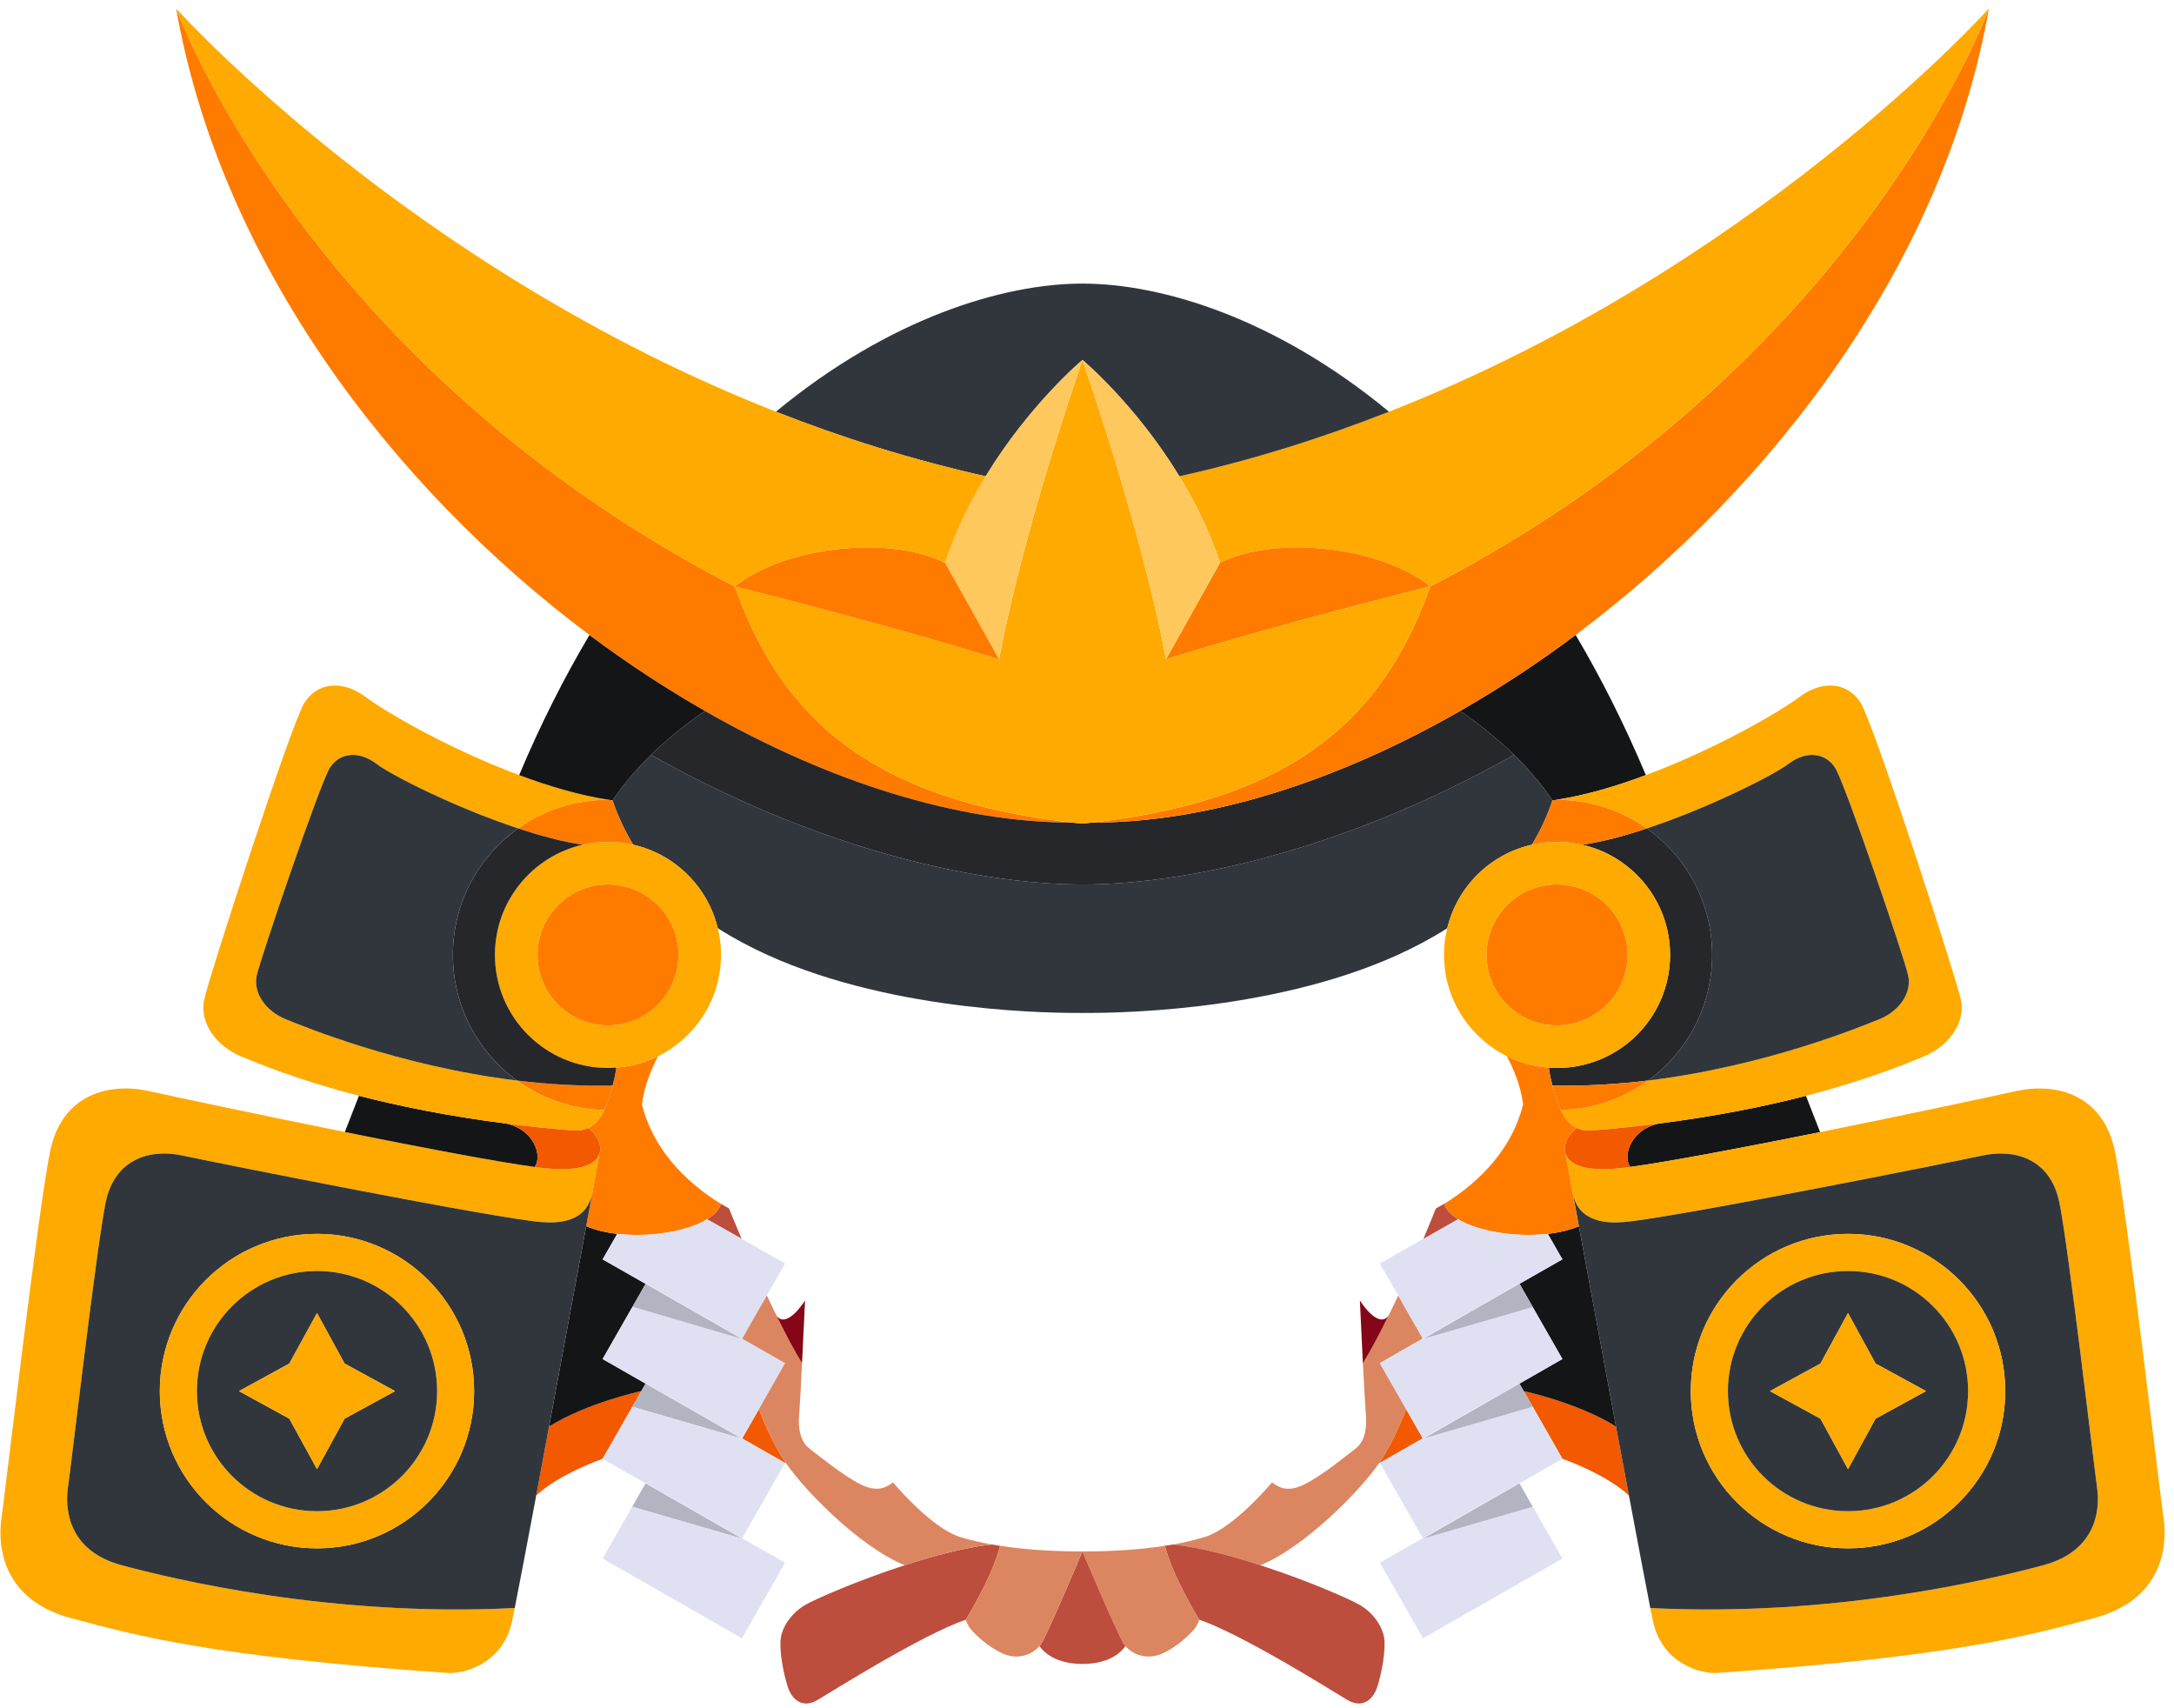 <svg width="168" height="132" viewBox="0 0 168 132" fill="none" xmlns="http://www.w3.org/2000/svg">
<path d="M117.748 107.494C117.748 107.494 121.908 108.384 124.879 110.233C125.229 112.084 125.559 113.883 125.879 115.563C124.069 113.873 120.738 112.723 120.738 112.723L118.439 108.693L117.748 107.494Z" fill="#F25900"/>
<path d="M109.949 111.144L106.629 113.044L106.6 113.023C107.79 111.244 108.659 108.883 108.659 108.883L109.949 111.144Z" fill="#F25900"/>
<path d="M58.648 108.884C58.648 108.884 59.498 111.234 60.709 113.014L60.668 113.044L57.35 111.154L58.648 108.884Z" fill="#F25900"/>
<path d="M48.869 108.693L46.568 112.723C46.568 112.723 43.248 113.873 41.439 115.553C41.748 113.873 42.087 112.073 42.429 110.233C45.388 108.383 49.558 107.494 49.558 107.494L48.869 108.693Z" fill="#F25900"/>
<path d="M116.998 58.324C118.039 59.344 119.109 60.544 119.969 61.853C119.559 63.084 119.02 64.213 118.379 65.273C115.149 66.003 112.609 68.523 111.838 71.733H111.828C110.619 72.504 109.338 73.183 108.019 73.784C97.968 78.334 85.449 78.273 83.648 78.273C81.859 78.273 69.328 78.334 59.289 73.784C57.969 73.183 56.689 72.504 55.478 71.733H55.468C54.698 68.523 52.157 66.004 48.929 65.273C48.288 64.213 47.747 63.084 47.337 61.853C48.198 60.543 49.269 59.343 50.308 58.324L50.318 58.334C62.539 65.244 74.898 68.344 83.648 68.344C92.408 68.344 104.769 65.244 116.988 58.334L116.998 58.324Z" fill="#31363D"/>
<path d="M49.559 107.494C49.559 107.494 45.389 108.384 42.43 110.233C43.45 104.754 44.53 98.914 45.299 94.754C45.998 95.044 46.819 95.244 47.699 95.344L46.568 97.314L49.888 99.205L48.878 100.975L46.567 105.015L49.887 106.915L49.559 107.494Z" fill="#141517"/>
<path d="M100.738 114.733C102.199 114.023 104.109 112.414 104.699 111.983C105.279 111.544 105.679 110.773 105.549 109.273C105.498 108.643 105.408 107.013 105.319 105.334H105.329C105.95 104.324 106.63 103.034 107.29 101.684C107.37 101.524 107.45 101.365 107.53 101.205V101.194C107.71 100.835 107.88 100.465 108.05 100.104L109.95 103.434L106.63 105.334L108.659 108.884C108.659 108.884 107.79 111.244 106.6 113.024C106.579 113.045 106.569 113.075 106.549 113.094C105.088 115.204 100.838 119.544 97.408 120.944V120.955C95.138 120.205 92.719 119.575 90.668 119.345C91.488 119.195 92.238 119.025 92.898 118.825C92.968 118.805 93.039 118.785 93.109 118.765C95.349 118.075 98.248 114.605 98.248 114.605L98.299 114.545C98.828 114.964 99.52 115.314 100.738 114.733Z" fill="#DB8660"/>
<path d="M140.648 87.483C134.878 88.643 128.988 89.763 125.978 90.173C125.369 89.293 126.039 87.313 128.119 86.833C128.129 86.823 128.139 86.823 128.148 86.823C132.709 86.243 136.509 85.463 139.558 84.673L140.648 87.473V87.483Z" fill="#141517"/>
<path d="M54.639 94.214C55.199 93.884 55.578 93.484 55.709 93.024C55.918 93.144 56.129 93.264 56.328 93.375C56.328 93.375 56.328 93.375 56.338 93.385C56.379 93.495 56.748 94.415 57.309 95.725L54.639 94.214Z" fill="#BD4D3C"/>
<path d="M69.898 120.954C72.168 120.204 74.588 119.574 76.638 119.344H76.648C76.849 119.384 77.068 119.414 77.289 119.454C76.689 121.834 74.639 125.154 74.639 125.154C71.229 126.324 64.239 130.733 63.19 131.353C62.149 131.983 61.26 131.503 60.879 130.353C60.51 129.213 60.209 127.494 60.338 126.593C60.459 125.683 61.168 124.643 62.209 124.023C62.859 123.634 66.189 122.154 69.898 120.954Z" fill="#BD4D3C"/>
<path d="M39.949 83.494C42.318 83.784 44.808 83.933 47.338 83.884C47.248 84.214 47.129 84.604 46.979 85.064C46.889 85.325 46.799 85.564 46.7 85.774C44.18 85.714 41.85 84.874 39.949 83.494Z" fill="#FF7B00"/>
<path d="M45.789 92.114C45.609 93.074 45.029 94.683 41.859 94.433C38.269 94.154 16.488 89.803 14.119 89.293C11.76 88.772 8.869 89.413 8.158 92.953C7.449 96.482 5.51 113.133 5.248 114.982C4.988 116.833 5.439 119.882 9.389 120.942C13.35 122.012 25.61 124.982 39.78 124.253C39.69 124.703 39.62 125.053 39.569 125.273C38.819 128.733 35.61 129.343 34.649 129.273C16.44 128.023 10.53 126.393 5.44 125.023C0.36 123.643 -0.22 119.733 0.11 117.353C0.44 114.983 2.94 93.563 3.86 89.023C4.78 84.483 8.479 83.643 11.53 84.313C13.059 84.654 19.78 86.093 26.649 87.473C32.43 88.643 38.319 89.763 41.329 90.173C41.85 90.243 42.28 90.293 42.61 90.313C45.079 90.494 46.13 89.873 46.338 89.093C46.309 89.273 46.109 90.384 45.789 92.114Z" fill="#FFAA00"/>
<path d="M82.879 63.564C74.01 63.564 64.049 60.415 54.488 54.944C51.459 53.215 48.459 51.245 45.549 49.075V49.064C30.029 37.464 16.988 19.964 13.61 0.644C13.61 0.644 13.61 0.655 13.62 0.665C13.931 1.505 24.05 28.415 56.78 45.314C59.978 54.184 65.85 61.634 82.879 63.564Z" fill="#FF7B00"/>
<path d="M50.859 81.614C50.859 81.614 49.818 83.443 49.609 85.353C50.429 88.673 52.849 91.273 55.709 93.023C55.578 93.483 55.199 93.883 54.639 94.213C53.078 95.173 50.18 95.623 47.699 95.343C46.818 95.243 45.998 95.043 45.299 94.753C45.479 93.773 45.649 92.883 45.789 92.113C46.109 90.383 46.309 89.272 46.338 89.093C46.35 89.083 46.35 89.073 46.35 89.073C46.53 88.413 46.1 87.633 45.45 87.163C45.95 86.933 46.36 86.482 46.7 85.772C46.8 85.562 46.89 85.323 46.979 85.062C47.129 84.602 47.249 84.212 47.338 83.882C47.588 82.942 47.619 82.492 47.619 82.492C48.779 82.414 49.869 82.103 50.859 81.614Z" fill="#FF7B00"/>
<path d="M27.738 84.674C30.789 85.454 34.588 86.244 39.158 86.824C39.168 86.824 39.179 86.824 39.189 86.834C41.259 87.313 41.929 89.294 41.328 90.174C38.318 89.764 32.43 88.644 26.648 87.474L27.738 84.674Z" fill="#141517"/>
<path d="M167.199 117.353C167.529 119.733 166.949 123.643 161.859 125.023C156.779 126.393 150.859 128.023 132.658 129.273C131.689 129.343 128.488 128.733 127.738 125.273C127.689 125.053 127.619 124.704 127.529 124.253C141.699 124.982 153.959 122.013 157.908 120.942C161.869 119.882 162.318 116.833 162.058 114.982C161.798 113.132 159.859 96.482 159.148 92.953C158.429 89.413 155.548 88.772 153.179 89.293C150.818 89.803 129.038 94.153 125.449 94.433C122.279 94.683 121.699 93.074 121.519 92.114C121.199 90.384 120.997 89.273 120.968 89.094C121.179 89.874 122.228 90.494 124.698 90.314C125.028 90.294 125.458 90.245 125.977 90.174C128.987 89.764 134.877 88.644 140.647 87.484C147.528 86.094 154.247 84.655 155.778 84.314C158.817 83.644 162.528 84.484 163.448 89.024C164.359 93.564 166.859 114.983 167.199 117.353Z" fill="#FFAA00"/>
<path d="M90.668 119.344C92.719 119.574 95.139 120.204 97.408 120.954C101.129 122.154 104.449 123.634 105.088 124.023C106.139 124.643 106.838 125.683 106.969 126.593C107.088 127.493 106.799 129.213 106.43 130.353C106.049 131.503 105.159 131.983 104.11 131.353C103.069 130.733 96.079 126.324 92.669 125.154C92.669 125.154 90.61 121.824 90.021 119.443C90.24 119.414 90.451 119.383 90.66 119.343H90.668V119.344Z" fill="#BD4D3C"/>
<path d="M83.648 63.644C83.908 63.615 84.168 63.594 84.429 63.554V63.564C93.298 63.564 103.259 60.415 112.818 54.944C112.818 54.944 114.859 56.255 116.998 58.325L116.988 58.335C104.769 65.245 92.408 68.345 83.648 68.345C74.898 68.345 62.539 65.245 50.318 58.335L50.308 58.325C52.449 56.255 54.488 54.944 54.488 54.944C64.049 60.415 74.01 63.564 82.879 63.564C83.129 63.594 83.389 63.614 83.648 63.644Z" fill="#25272B"/>
<path d="M58.648 108.884L57.35 111.154L49.898 106.894L49.889 106.914L46.568 105.014L48.879 100.974L48.898 100.983L57.338 103.464L57.35 103.443L60.668 105.334L58.648 108.884Z" fill="#DFE1F2"/>
<path d="M40.119 59.894C42.408 60.754 44.789 61.455 47.039 61.804C47.019 61.804 46.998 61.804 46.978 61.804C44.398 61.804 41.998 62.624 40.048 64.014C35.148 62.405 30.189 59.865 29.138 59.054C27.718 57.964 26.247 58.155 25.488 59.334C24.728 60.523 20.129 74.054 19.838 75.384C19.559 76.714 20.51 78.134 22.119 78.774C23.398 79.285 30.779 82.375 39.949 83.495C41.849 84.875 44.179 85.715 46.699 85.774C46.359 86.484 45.949 86.934 45.449 87.165C45.099 87.335 44.709 87.394 44.279 87.354C42.488 87.214 40.789 87.035 39.189 86.835C39.179 86.825 39.168 86.825 39.158 86.825C34.588 86.245 30.789 85.455 27.738 84.675C22.879 83.415 19.918 82.155 18.779 81.695C16.648 80.855 15.398 78.985 15.779 77.235C16.148 75.485 22.529 55.855 23.529 54.296C24.529 52.735 26.459 52.485 28.338 53.916C29.648 54.914 34.609 57.844 40.119 59.894Z" fill="#FFAA00"/>
<path d="M60.668 97.634L59.26 100.104L57.35 103.444L49.899 99.184L49.889 99.205L46.569 97.314L47.7 95.344C50.18 95.624 53.079 95.174 54.64 94.214L57.31 95.724L60.668 97.634Z" fill="#DFE1F2"/>
<path d="M49.889 99.204L57.338 103.464L48.898 100.983L48.879 100.974L49.889 99.204Z" fill="#B3B4C2"/>
<path d="M119.969 61.853C119.11 60.543 118.039 59.343 116.998 58.324C114.859 56.254 112.818 54.943 112.818 54.943C115.859 53.204 118.849 51.244 121.759 49.063C123.689 52.313 125.509 55.914 127.189 59.893C124.908 60.753 122.529 61.454 120.269 61.803C120.168 61.824 120.068 61.844 119.969 61.853Z" fill="#141517"/>
<path d="M60.709 113.014C59.498 111.234 58.648 108.884 58.648 108.884L60.668 105.334L57.35 103.443L59.26 100.103C59.43 100.463 59.6 100.834 59.78 101.193V101.204C59.86 101.364 59.94 101.523 60.02 101.683C60.68 103.034 61.35 104.324 61.979 105.333C61.899 107.013 61.809 108.643 61.76 109.272C61.629 110.772 62.03 111.543 62.61 111.982C63.2 112.413 65.11 114.022 66.569 114.732C67.79 115.312 68.479 114.962 69.01 114.543L69.059 114.603C69.059 114.603 71.95 118.074 74.19 118.763C74.26 118.784 74.329 118.803 74.409 118.833C75.069 119.022 75.819 119.203 76.639 119.343C74.588 119.573 72.168 120.203 69.899 120.953V120.942C66.46 119.543 62.21 115.203 60.76 113.092C60.738 113.064 60.719 113.044 60.709 113.014Z" fill="#DB8660"/>
<path d="M57.318 118.874L57.309 118.884L48.898 116.443L48.859 116.424L49.889 114.624L57.318 118.874Z" fill="#B3B4C2"/>
<path d="M49.889 106.914L57.299 111.154L48.898 108.714L48.869 108.693L49.559 107.494L49.889 106.914Z" fill="#B3B4C2"/>
<path d="M162.059 114.983C162.319 116.834 161.869 119.883 157.909 120.943C153.96 122.013 141.7 124.983 127.53 124.254C127.2 122.554 126.589 119.364 125.88 115.564C125.56 113.884 125.23 112.085 124.88 110.234C123.86 104.755 122.78 98.915 122.011 94.755C121.829 93.775 121.659 92.885 121.521 92.115C121.701 93.075 122.281 94.684 125.451 94.434C129.041 94.155 150.82 89.804 153.181 89.294C155.55 88.773 158.431 89.414 159.15 92.954C159.859 96.483 161.799 113.134 162.059 114.983ZM154.959 107.494C154.959 100.784 149.519 95.344 142.809 95.344C136.1 95.344 130.659 100.784 130.659 107.494C130.659 114.204 136.1 119.643 142.809 119.643C149.52 119.644 154.959 114.204 154.959 107.494Z" fill="#31363D"/>
<path d="M153.689 0.664C153.699 0.654 153.699 0.643 153.699 0.643C150.328 19.963 137.279 37.454 121.76 49.063C118.85 51.244 115.86 53.204 112.819 54.943C103.26 60.414 93.299 63.563 84.43 63.563V63.553C101.459 61.633 107.328 54.183 110.53 45.313C143.26 28.414 153.379 1.504 153.689 0.664Z" fill="#FF7B00"/>
<path d="M142.809 95.344C149.52 95.344 154.959 100.784 154.959 107.494C154.959 114.204 149.519 119.643 142.809 119.643C136.1 119.643 130.659 114.204 130.659 107.494C130.658 100.784 136.1 95.344 142.809 95.344ZM152.088 107.494C152.088 102.364 147.94 98.214 142.809 98.214C137.68 98.214 133.53 102.364 133.53 107.494C133.53 112.624 137.68 116.773 142.809 116.773C147.939 116.773 152.088 112.624 152.088 107.494Z" fill="#FFAA00"/>
<path d="M127.189 59.894C132.699 57.844 137.658 54.915 138.968 53.915C140.837 52.484 142.779 52.734 143.779 54.295C144.779 55.855 151.148 75.484 151.529 77.234C151.908 78.984 150.648 80.854 148.529 81.694C147.379 82.155 144.418 83.415 139.558 84.674C136.509 85.464 132.708 86.244 128.148 86.824C128.138 86.824 128.128 86.824 128.119 86.834C126.519 87.034 124.818 87.214 123.029 87.353C122.599 87.393 122.209 87.334 121.859 87.164C121.359 86.934 120.949 86.483 120.609 85.773C123.129 85.713 125.459 84.874 127.359 83.494C136.529 82.374 143.898 79.284 145.189 78.773C146.798 78.133 147.748 76.713 147.459 75.383C147.18 74.053 142.578 60.523 141.818 59.333C141.058 58.153 139.588 57.963 138.168 59.053C137.109 59.853 132.158 62.393 127.26 64.013C125.299 62.623 122.899 61.803 120.319 61.803C120.299 61.803 120.29 61.803 120.27 61.803C122.529 61.454 124.908 60.754 127.189 59.894Z" fill="#FFAA00"/>
<path d="M142.809 98.214C147.94 98.214 152.088 102.364 152.088 107.494C152.088 112.624 147.94 116.773 142.809 116.773C137.68 116.773 133.53 112.624 133.53 107.494C133.529 102.364 137.68 98.214 142.809 98.214ZM144.939 109.624L148.837 107.494L144.939 105.364L142.808 101.464L140.679 105.364L136.779 107.494L140.679 109.624L142.808 113.523L144.939 109.624Z" fill="#31363D"/>
<path d="M148.838 107.494L144.939 109.624L142.809 113.523L140.68 109.624L136.779 107.494L140.68 105.364L142.809 101.464L144.939 105.364L148.838 107.494Z" fill="#FFAA00"/>
<path d="M147.459 75.384C147.748 76.714 146.799 78.134 145.189 78.774C143.898 79.285 136.529 82.375 127.359 83.495C130.359 81.314 132.308 77.774 132.308 73.785C132.308 69.745 130.308 66.184 127.259 64.014C132.157 62.394 137.109 59.854 138.167 59.054C139.587 57.964 141.058 58.155 141.817 59.334C142.578 60.523 147.18 74.054 147.459 75.384Z" fill="#31363D"/>
<path d="M153.689 0.664C153.378 1.504 143.259 28.414 110.529 45.313C106.699 42.233 98.609 41.313 94.279 43.483C93.459 41.023 92.338 38.773 91.138 36.803C96.849 35.533 102.259 33.813 107.337 31.813C135.398 20.784 153.168 1.233 153.689 0.664Z" fill="#FFAA00"/>
<path d="M132.309 73.784C132.309 77.773 130.36 81.313 127.36 83.494C124.989 83.784 122.499 83.933 119.969 83.884C119.719 82.944 119.69 82.494 119.69 82.494C119.899 82.514 120.11 82.523 120.319 82.523C125.149 82.523 129.059 78.614 129.059 73.784C129.059 69.634 126.159 66.164 122.27 65.273C123.809 65.053 125.53 64.593 127.26 64.013C130.309 66.184 132.309 69.744 132.309 73.784Z" fill="#25272B"/>
<path d="M122.27 65.273C126.159 66.164 129.059 69.633 129.059 73.784C129.059 78.614 125.149 82.523 120.319 82.523C120.11 82.523 119.899 82.513 119.69 82.494C118.53 82.414 117.43 82.103 116.44 81.614C115.78 81.284 115.18 80.884 114.629 80.404C112.77 78.803 111.588 76.433 111.588 73.784C111.588 73.074 111.668 72.393 111.838 71.733C112.609 68.523 115.148 66.004 118.379 65.273C118.998 65.133 119.649 65.053 120.319 65.053C120.988 65.054 121.639 65.134 122.27 65.273ZM125.77 73.784C125.77 70.784 123.329 68.344 120.319 68.344C117.319 68.344 114.879 70.784 114.879 73.784C114.879 76.794 117.319 79.233 120.319 79.233C123.328 79.233 125.77 76.794 125.77 73.784Z" fill="#FFAA00"/>
<path d="M128.119 86.834C126.039 87.313 125.369 89.294 125.978 90.174C125.459 90.244 125.029 90.294 124.699 90.314C122.228 90.495 121.179 89.874 120.969 89.094C120.959 89.094 120.959 89.084 120.959 89.074C120.779 88.414 121.209 87.634 121.859 87.164C122.209 87.334 122.599 87.393 123.029 87.353C124.818 87.214 126.52 87.034 128.119 86.834Z" fill="#F25900"/>
<path d="M120.318 68.344C123.328 68.344 125.769 70.784 125.769 73.784C125.769 76.794 123.328 79.233 120.318 79.233C117.318 79.233 114.878 76.794 114.878 73.784C114.879 70.784 117.318 68.344 120.318 68.344Z" fill="#FF7B00"/>
<path d="M122.01 94.754C122.78 98.914 123.86 104.754 124.879 110.233C121.908 108.383 117.748 107.494 117.748 107.494L117.418 106.914L120.738 105.014L117.418 99.204L120.738 97.313L119.609 95.343C120.488 95.244 121.309 95.044 122.01 94.754Z" fill="#141517"/>
<path d="M127.26 64.014C125.53 64.594 123.809 65.054 122.27 65.274C121.639 65.134 120.989 65.054 120.319 65.054C119.649 65.054 118.999 65.134 118.379 65.274C119.02 64.214 119.559 63.085 119.969 61.854C120.069 61.844 120.168 61.825 120.27 61.804C120.29 61.804 120.299 61.804 120.319 61.804C122.898 61.804 125.299 62.624 127.26 64.014Z" fill="#FF7B00"/>
<path d="M119.969 83.884C122.498 83.934 124.989 83.784 127.36 83.494C125.46 84.874 123.13 85.714 120.61 85.773C120.499 85.563 120.409 85.324 120.319 85.063C120.168 84.614 120.049 84.214 119.969 83.884Z" fill="#FF7B00"/>
<path d="M119.609 95.344C117.119 95.624 114.218 95.164 112.658 94.204C112.109 93.874 111.728 93.474 111.599 93.023C114.458 91.273 116.878 88.673 117.699 85.353C117.488 83.443 116.439 81.614 116.439 81.614C117.429 82.103 118.529 82.414 119.689 82.494C119.689 82.494 119.718 82.943 119.968 83.884C120.048 84.214 120.167 84.614 120.318 85.064C120.408 85.325 120.498 85.564 120.609 85.774C120.949 86.484 121.359 86.934 121.859 87.165C121.209 87.635 120.779 88.415 120.959 89.075C120.959 89.085 120.959 89.095 120.969 89.095C120.998 89.275 121.199 90.385 121.52 92.115C121.659 92.885 121.829 93.774 122.01 94.755C121.309 95.044 120.488 95.244 119.609 95.344Z" fill="#FF7B00"/>
<path d="M119.609 95.344L120.738 97.314L117.418 99.205L117.408 99.184L109.998 103.414L109.949 103.434L108.049 100.104L106.629 97.634L109.998 95.724L112.658 94.214V94.204C114.219 95.164 117.119 95.624 119.609 95.344Z" fill="#DFE1F2"/>
<path d="M110.119 103.384L117.418 99.204L120.738 105.014L117.418 106.914L117.408 106.894L109.949 111.144L108.658 108.884L106.629 105.334L109.949 103.434L109.969 103.464L110.119 103.384Z" fill="#DFE1F2"/>
<path d="M118.439 108.693L120.738 112.724L117.418 114.624L117.408 114.603L109.949 118.853L106.629 113.044L109.949 111.144L109.969 111.174L109.998 111.154H110.01L118.408 108.714L118.439 108.693Z" fill="#DFE1F2"/>
<path d="M118.449 116.424L120.738 120.434L109.969 126.594L106.629 120.754L109.949 118.853L109.969 118.884L109.988 118.874L109.998 118.884L118.408 116.443L118.449 116.424Z" fill="#DFE1F2"/>
<path d="M117.418 114.624L118.449 116.424L118.408 116.443L109.998 118.884L109.988 118.874L117.418 114.624Z" fill="#B3B4C2"/>
<path d="M117.748 107.494L118.439 108.693L118.408 108.714L110.01 111.154L117.418 106.914L117.748 107.494Z" fill="#B3B4C2"/>
<path d="M117.748 99.784L118.439 100.983L118.408 101.004L110.01 103.444L117.418 99.204L117.748 99.784Z" fill="#B3B4C2"/>
<path d="M112.658 94.204V94.214L109.998 95.724C110.549 94.414 110.918 93.495 110.959 93.384C110.969 93.374 110.969 93.374 110.969 93.374C111.18 93.264 111.389 93.144 111.6 93.023C111.728 93.474 112.109 93.874 112.658 94.204Z" fill="#BD4D3C"/>
<path d="M105.088 100.494C105.088 100.494 106.479 102.723 107.289 101.683C106.629 103.034 105.949 104.324 105.328 105.333H105.318C105.209 102.964 105.088 100.494 105.088 100.494Z" fill="#850616"/>
<path d="M110.529 45.314C110.529 45.314 98.269 48.374 90.099 50.955L94.279 43.484C98.609 41.314 106.699 42.233 110.529 45.314Z" fill="#FF7B00"/>
<path d="M90.1 50.954C98.27 48.374 110.53 45.313 110.53 45.313C107.329 54.183 101.46 61.633 84.43 63.553C84.168 63.593 83.909 63.614 83.649 63.643C83.389 63.614 83.129 63.593 82.879 63.563C65.85 61.633 59.979 54.183 56.779 45.313C56.779 45.313 69.039 48.373 77.209 50.954C77.209 50.954 78.609 42.563 83.648 27.813C88.699 42.564 90.1 50.954 90.1 50.954Z" fill="#FFAA00"/>
<path d="M83.648 21.914C89.759 21.914 98.578 24.574 107.338 31.813C102.26 33.813 96.85 35.534 91.139 36.803C87.739 31.223 83.649 27.813 83.649 27.813C83.649 27.813 79.569 31.223 76.169 36.803C70.46 35.523 65.04 33.813 59.96 31.813C68.719 24.574 77.549 21.914 83.648 21.914Z" fill="#31363D"/>
<path d="M94.279 43.483L90.099 50.954C90.099 50.954 88.699 42.563 83.648 27.813C83.648 27.813 87.738 31.223 91.138 36.803C92.338 38.773 93.459 41.023 94.279 43.483Z" fill="#FFC85C"/>
<path d="M92.668 125.154C92.668 125.154 92.559 125.574 92.279 125.904C91.998 126.233 91.058 127.214 89.808 127.773C88.648 128.303 87.509 127.843 86.968 127.193C86.929 127.143 86.888 127.093 86.859 127.044C86.369 126.324 83.648 119.884 83.648 119.884C86.039 119.884 88.128 119.734 89.898 119.464C89.939 119.464 89.978 119.454 90.019 119.443C90.609 121.824 92.668 125.154 92.668 125.154Z" fill="#DB8660"/>
<path d="M86.859 127.044C86.888 127.094 86.929 127.144 86.968 127.193C85.948 128.683 83.648 128.574 83.648 128.574C83.648 128.574 81.359 128.683 80.328 127.193C80.379 127.143 80.418 127.093 80.449 127.044C80.929 126.324 83.648 119.884 83.648 119.884C83.648 119.884 86.369 126.324 86.859 127.044Z" fill="#BD4D3C"/>
<path d="M83.648 119.884C83.648 119.884 80.929 126.324 80.449 127.044C80.418 127.094 80.379 127.144 80.328 127.193C79.789 127.843 78.658 128.303 77.498 127.773C76.248 127.213 75.309 126.233 75.029 125.904C74.748 125.574 74.638 125.154 74.638 125.154C74.638 125.154 76.689 121.834 77.288 119.454C77.327 119.464 77.368 119.464 77.407 119.464C79.18 119.733 81.27 119.884 83.648 119.884Z" fill="#DB8660"/>
<path d="M76.168 36.804C79.568 31.224 83.648 27.814 83.648 27.814C78.609 42.564 77.209 50.955 77.209 50.955L73.029 43.484C73.85 41.023 74.969 38.773 76.168 36.804Z" fill="#FFC85C"/>
<path d="M73.029 43.483L77.209 50.954C69.039 48.374 56.779 45.313 56.779 45.313C60.609 42.233 68.689 41.314 73.029 43.483Z" fill="#FF7B00"/>
<path d="M76.168 36.804C74.969 38.774 73.85 41.024 73.029 43.484C68.689 41.314 60.609 42.234 56.779 45.314C24.049 28.415 13.929 1.504 13.619 0.665C14.139 1.234 31.908 20.774 59.959 31.814C65.039 33.814 70.459 35.523 76.168 36.804Z" fill="#FFAA00"/>
<path d="M62.209 100.494C62.209 100.494 62.1 102.964 61.978 105.334C61.349 104.324 60.679 103.034 60.019 101.684C60.828 102.724 62.209 100.494 62.209 100.494Z" fill="#850616"/>
<path d="M60.668 113.044L57.35 118.864L49.898 114.603L49.889 114.624L46.568 112.724L48.869 108.693L48.898 108.714L57.299 111.154H57.309L57.338 111.174L57.35 111.154L60.668 113.044Z" fill="#DFE1F2"/>
<path d="M60.668 120.754L57.338 126.594L46.568 120.434L48.859 116.424L48.898 116.443L57.309 118.884L57.318 118.874L57.338 118.884L57.35 118.864L60.668 120.754Z" fill="#DFE1F2"/>
<path d="M55.469 71.733C55.639 72.393 55.719 73.074 55.719 73.784C55.719 76.433 54.539 78.804 52.68 80.404C52.129 80.883 51.52 81.294 50.86 81.614C49.87 82.103 48.78 82.414 47.62 82.494C47.409 82.514 47.2 82.523 46.979 82.523C42.159 82.523 38.249 78.614 38.249 73.784C38.249 69.634 41.149 66.164 45.03 65.273C45.659 65.133 46.309 65.053 46.979 65.053C47.649 65.053 48.299 65.133 48.93 65.273C52.158 66.004 54.699 68.523 55.469 71.733ZM52.43 73.784C52.43 70.784 49.989 68.344 46.979 68.344C43.979 68.344 41.54 70.784 41.54 73.784C41.54 76.794 43.979 79.233 46.979 79.233C49.988 79.233 52.43 76.794 52.43 73.784Z" fill="#FFAA00"/>
<path d="M47.039 61.804C44.789 61.454 42.408 60.754 40.119 59.894C41.789 55.924 43.619 52.325 45.549 49.075C48.459 51.245 51.459 53.215 54.488 54.944C54.488 54.944 52.449 56.255 50.308 58.325C49.269 59.345 48.199 60.545 47.337 61.854C47.238 61.844 47.139 61.824 47.039 61.804Z" fill="#141517"/>
<path d="M46.978 68.344C49.988 68.344 52.429 70.784 52.429 73.784C52.429 76.794 49.988 79.233 46.978 79.233C43.978 79.233 41.539 76.794 41.539 73.784C41.539 70.784 43.978 68.344 46.978 68.344Z" fill="#FF7B00"/>
<path d="M47.338 61.853C47.748 63.084 48.289 64.213 48.93 65.273C48.299 65.133 47.649 65.053 46.979 65.053C46.309 65.053 45.659 65.133 45.03 65.273C43.499 65.053 41.78 64.593 40.05 64.013C41.999 62.623 44.4 61.803 46.98 61.803C47 61.803 47.021 61.803 47.041 61.803C47.139 61.824 47.238 61.844 47.338 61.853Z" fill="#FF7B00"/>
<path d="M47.619 82.494C47.619 82.494 47.588 82.943 47.338 83.884C44.809 83.934 42.318 83.784 39.949 83.494C36.949 81.313 34.998 77.773 34.998 73.784C34.998 69.744 36.988 66.183 40.049 64.013C41.779 64.593 43.498 65.053 45.029 65.273C41.148 66.164 38.248 69.633 38.248 73.784C38.248 78.614 42.158 82.523 46.978 82.523C47.199 82.523 47.408 82.514 47.619 82.494Z" fill="#25272B"/>
<path d="M45.449 87.164C46.099 87.634 46.529 88.414 46.349 89.074C46.349 89.074 46.349 89.084 46.337 89.094C46.128 89.874 45.077 90.494 42.609 90.314C42.279 90.294 41.849 90.245 41.328 90.174C41.93 89.294 41.26 87.314 39.189 86.834C40.789 87.034 42.488 87.214 44.279 87.353C44.709 87.394 45.1 87.334 45.449 87.164Z" fill="#F25900"/>
<path d="M41.439 115.554C40.718 119.354 40.119 122.554 39.779 124.254C25.609 124.983 13.349 122.014 9.388 120.943C5.439 119.883 4.988 116.834 5.247 114.983C5.509 113.133 7.448 96.483 8.157 92.954C8.868 89.414 11.759 88.773 14.118 89.294C16.487 89.804 38.268 94.154 41.858 94.434C45.028 94.684 45.608 93.075 45.788 92.115C45.647 92.885 45.477 93.774 45.298 94.755C44.528 98.915 43.448 104.755 42.429 110.234C42.088 112.074 41.748 113.874 41.439 115.554ZM36.639 107.494C36.639 100.784 31.199 95.344 24.498 95.344C17.789 95.344 12.35 100.784 12.35 107.494C12.35 114.204 17.79 119.643 24.498 119.643C31.199 119.644 36.639 114.204 36.639 107.494Z" fill="#31363D"/>
<path d="M40.049 64.014C36.988 66.184 34.998 69.744 34.998 73.785C34.998 77.774 36.949 81.314 39.949 83.495C30.779 82.375 23.398 79.285 22.119 78.774C20.51 78.134 19.559 76.714 19.838 75.384C20.129 74.054 24.729 60.524 25.488 59.334C26.248 58.154 27.718 57.964 29.138 59.054C30.189 59.864 35.148 62.404 40.049 64.014Z" fill="#31363D"/>
<path d="M24.498 95.344C31.199 95.344 36.639 100.784 36.639 107.494C36.639 114.204 31.199 119.643 24.498 119.643C17.789 119.643 12.35 114.204 12.35 107.494C12.35 100.784 17.789 95.344 24.498 95.344ZM33.779 107.494C33.779 102.364 29.619 98.214 24.498 98.214C19.369 98.214 15.219 102.364 15.219 107.494C15.219 112.624 19.369 116.773 24.498 116.773C29.619 116.773 33.779 112.624 33.779 107.494Z" fill="#FFAA00"/>
<path d="M24.498 98.214C29.619 98.214 33.779 102.364 33.779 107.494C33.779 112.624 29.619 116.773 24.498 116.773C19.369 116.773 15.219 112.624 15.219 107.494C15.219 102.364 19.369 98.214 24.498 98.214ZM26.629 109.624L30.529 107.494L26.629 105.364L24.498 101.464L22.359 105.364L18.468 107.494L22.359 109.624L24.498 113.523L26.629 109.624Z" fill="#31363D"/>
<path d="M30.529 107.494L26.629 109.624L24.498 113.523L22.359 109.624L18.469 107.494L22.359 105.364L24.498 101.464L26.629 105.364L30.529 107.494Z" fill="#FFAA00"/>
</svg>
